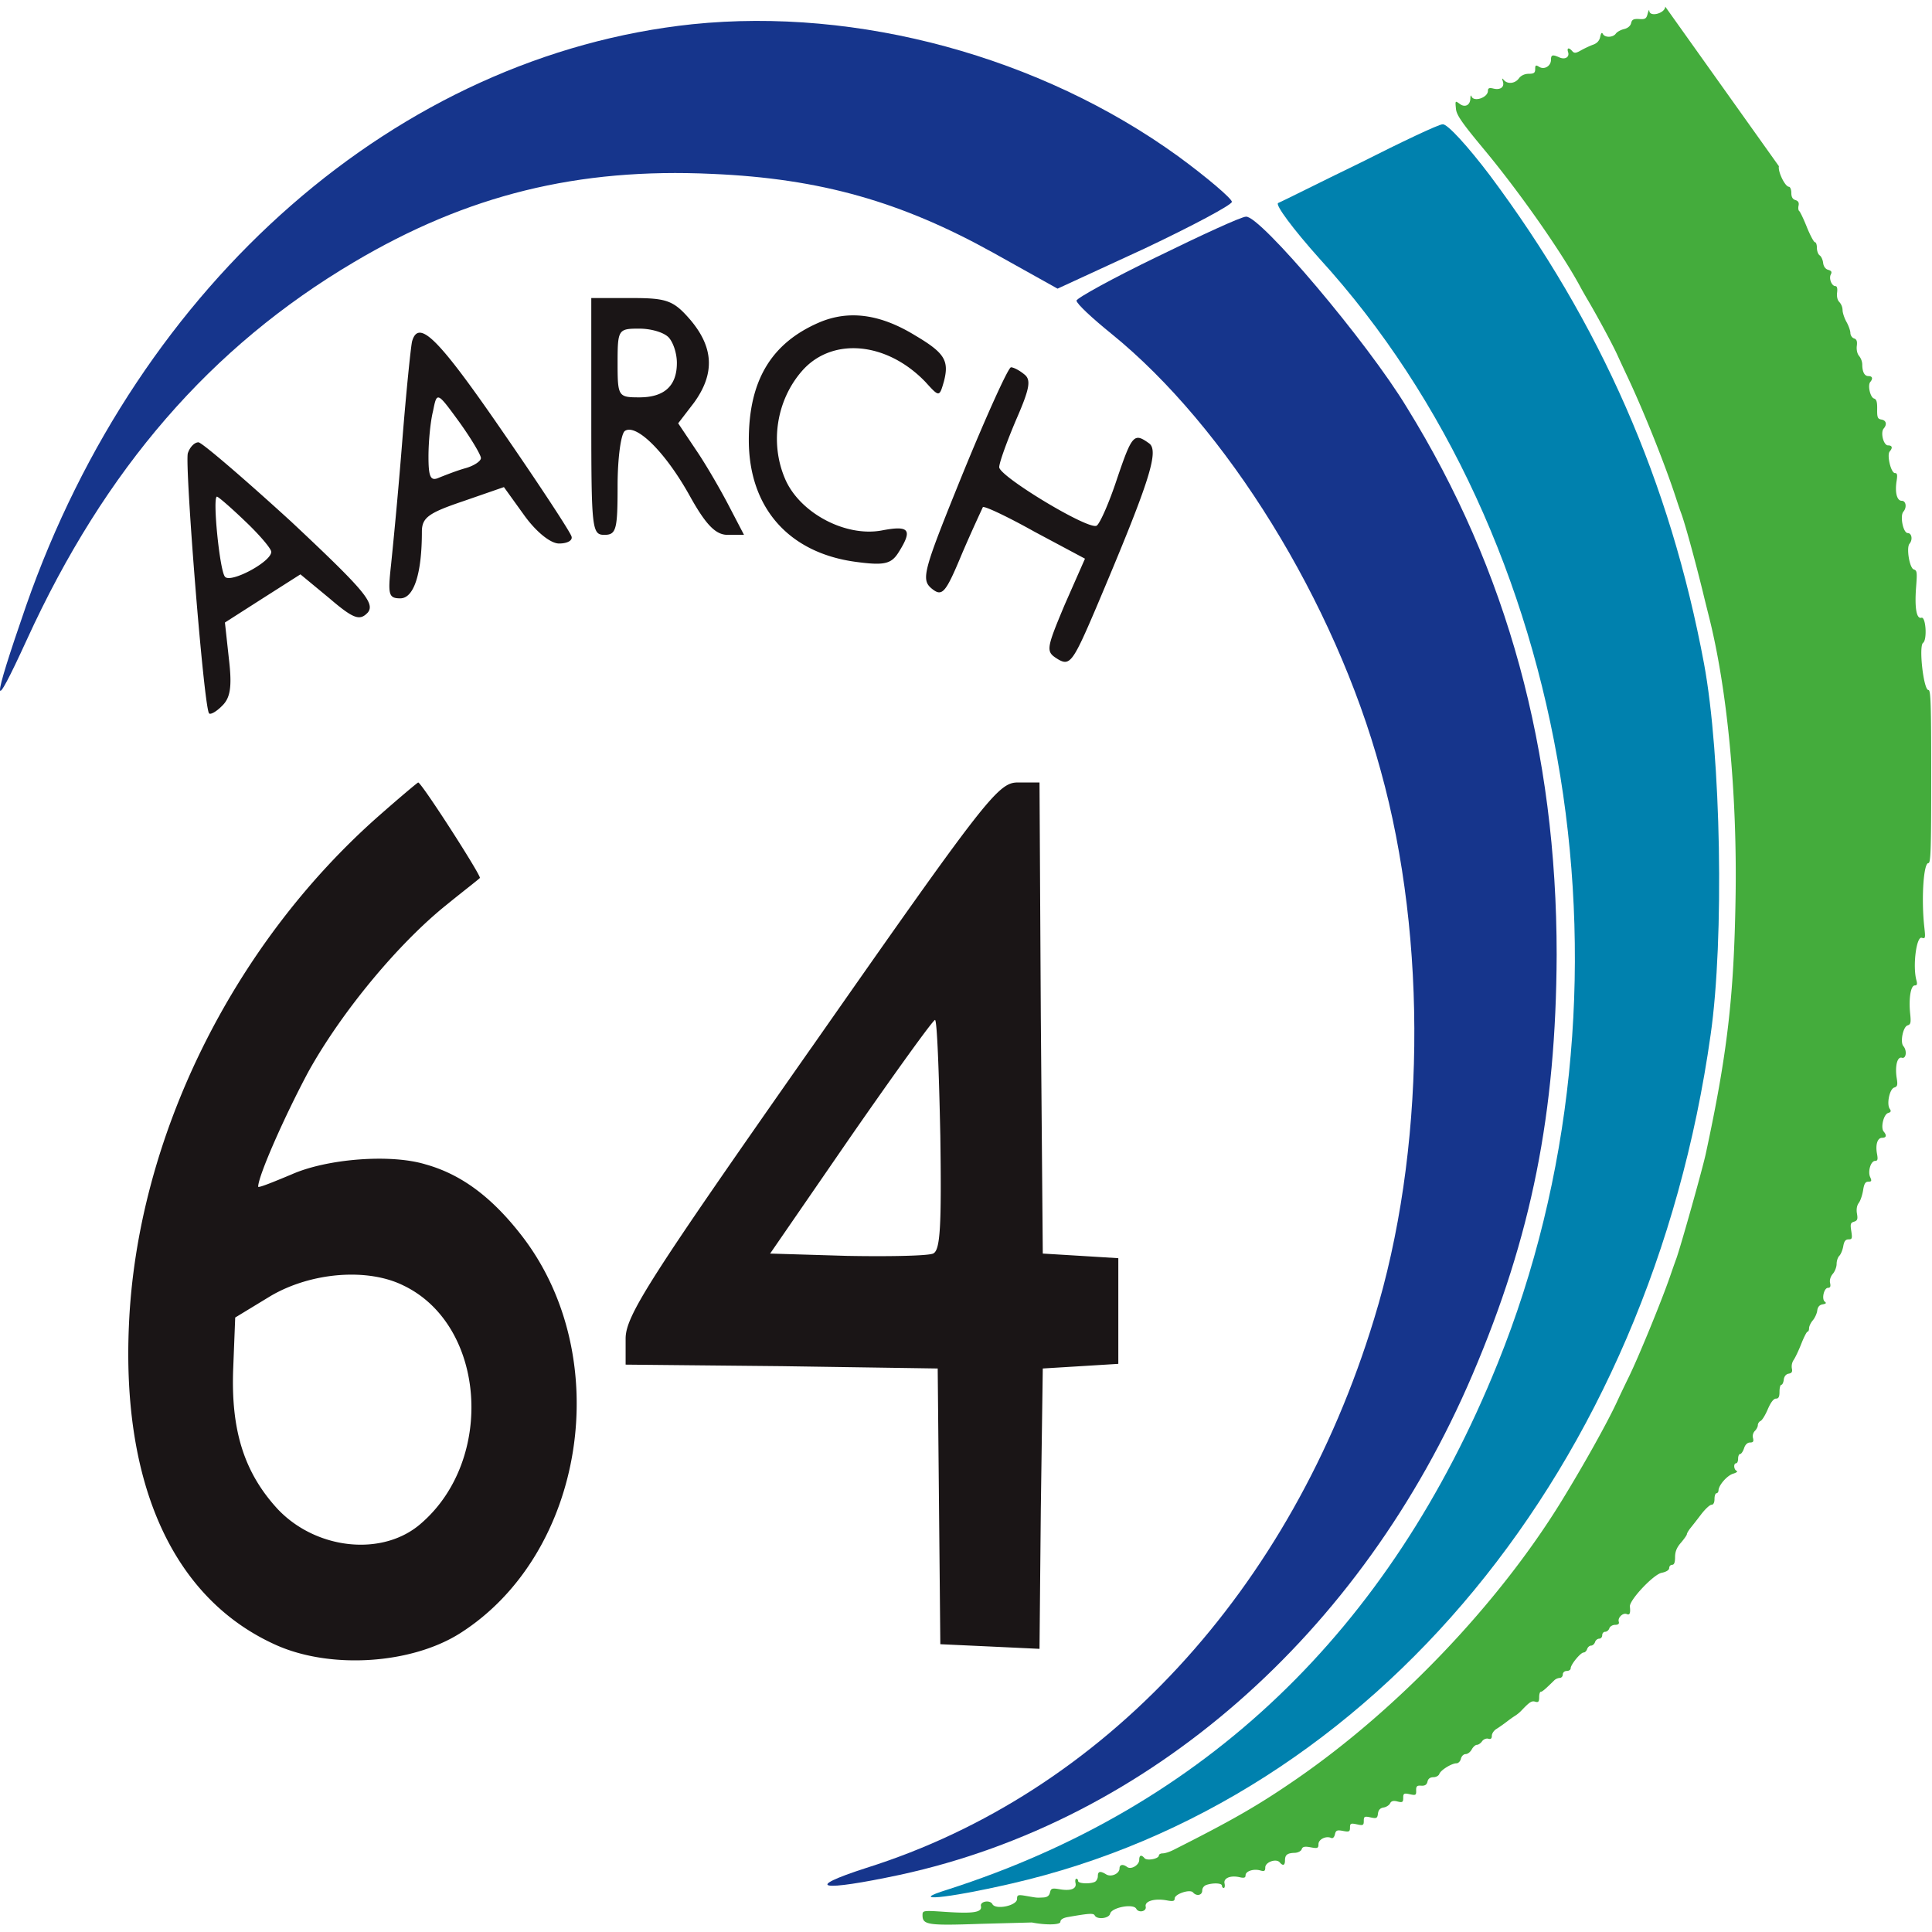 <svg xmlns="http://www.w3.org/2000/svg" viewBox="0 0 128 128">
    <defs>
        <clipPath id="a">
            <path d="M60 1h67.676v126.621H60zm0 0" />
        </clipPath>
    </defs>
    <path fill="#16358c" fill-rule="evenodd"
        d="M45.876 1.604C26.396 3.66 9.223 18.664 1.727 40.138c-2.31 6.678-2.31 7.398.043 2.262 5.187-11.356 12.203-19.423 21.664-25.024 7.535-4.47 14.86-6.268 23.748-5.855 7.193.307 12.553 1.85 18.654 5.242l4.23 2.361 5.796-2.672c3.137-1.487 5.753-2.877 5.753-3.081 0-.205-1.613-1.594-3.577-3.03-9.107-6.58-21.18-9.866-32.162-8.737Zm0 0" />
    <path fill="#0081ae" fill-rule="evenodd"
        d="M90.107 10.793c-2.735 1.327-5.167 2.554-5.426 2.657-.221.101.996 1.738 2.734 3.679 16.887 18.507 21.75 48.615 11.807 73.206-7.162 17.74-19.405 29.392-36.464 34.863-2.65.818-.177.613 4.253-.406 24.05-5.521 42.284-27.606 46.322-56.234.909-6.34.692-18.507-.437-24.591-2.255-12.062-6.859-22.54-14.195-32.359-1.431-1.889-2.82-3.424-3.124-3.373-.263 0-2.735 1.177-5.47 2.559zm0 0" />
    <path fill="#16358c" fill-rule="evenodd"
        d="M76.672 17.007c-2.958 1.428-5.35 2.754-5.35 2.908 0 .205 1.046 1.173 2.305 2.192 7.618 6.17 14.796 17.748 17.841 28.92 3.133 11.27 2.96 25.346-.432 36.36-5.485 18.004-17.929 31.42-33.637 36.366-4.267 1.377-3.047 1.582 2.219.46C76.109 120.64 90.206 108.3 97.561 91.06c3.919-9.177 5.529-17.338 5.572-27.794 0-13.513-3.266-25.5-9.92-36.263-2.613-4.332-9.748-12.75-10.665-12.648-.303 0-2.96 1.224-5.876 2.653zm0 0" />
    <path fill="#1a1516" fill-rule="evenodd"
        d="M39.175 27.593c0 7.488.043 7.842.869 7.842.787 0 .873-.354.873-3.239 0-1.821.217-3.443.48-3.643.74-.508 2.66 1.365 4.274 4.25 1.09 1.974 1.747 2.632 2.531 2.632h1.09l-1.003-1.924c-.524-1.011-1.484-2.68-2.138-3.644l-1.22-1.822 1.048-1.365c1.392-1.924 1.305-3.645-.222-5.466-1.132-1.315-1.57-1.468-3.923-1.468h-2.66zm5.147-5.215c.303.355.523 1.063.523 1.668 0 1.52-.83 2.28-2.488 2.28-1.396 0-1.44-.051-1.44-2.28 0-2.223.044-2.273 1.441-2.273.783 0 1.656.252 1.964.605zm9.979-1.026c-3.199 1.369-4.69 3.852-4.69 7.807 0 4.463 2.629 7.457 7.06 8.062 1.884.256 2.365.155 2.848-.605.964-1.523.744-1.827-1.098-1.472-2.455.456-5.524-1.216-6.441-3.499-.968-2.333-.528-5.123 1.137-7.047 1.972-2.282 5.611-1.98 8.196.708.921 1.015.921 1.015 1.228-.05.351-1.37.044-1.878-1.928-3.043-2.322-1.42-4.384-1.672-6.312-.861zm-26.999 1.263c-.086.362-.394 3.372-.654 6.646a367.625 367.625 0 0 1-.739 8.15c-.217 1.971-.173 2.231.61 2.231.912 0 1.432-1.661 1.432-4.412 0-.936.437-1.246 2.74-2.025l2.695-.934 1.346 1.87c.783 1.09 1.739 1.868 2.306 1.868.562 0 .913-.208.826-.467-.09-.312-2.133-3.428-4.608-7.01-4.219-6.127-5.52-7.424-5.954-5.918zm4.56 7.737c0 .203-.476.519-1.042.672-.563.157-1.346.468-1.74.625-.562.256-.692-.054-.692-1.404 0-.984.13-2.334.302-3.011.26-1.299.26-1.299 1.74.728.783 1.09 1.433 2.18 1.433 2.389zm31.95.959c-2.644 6.518-2.817 7.076-2.081 7.686.693.563.913.307 1.994-2.29.697-1.63 1.347-3.002 1.39-3.105.087-.103 1.605.61 3.428 1.629l3.34 1.783-1.345 3.052c-1.259 3.007-1.259 3.106-.433 3.617.779.457.995.154 2.515-3.411 3.47-8.197 4.21-10.39 3.513-10.897-.995-.713-1.125-.61-2.125 2.342-.519 1.577-1.128 2.955-1.345 3.105-.477.357-6.462-3.26-6.462-3.869 0-.307.52-1.731 1.126-3.156.912-2.09.999-2.648.52-3.006-.304-.252-.694-.456-.867-.456-.173 0-1.606 3.155-3.167 6.976zm-51.366-1.287c-.22.72 1.055 16.827 1.405 17.237.087.106.48-.103.878-.512.524-.515.657-1.236.437-3.09l-.264-2.415 2.498-1.598 2.504-1.594 1.928 1.594c1.622 1.39 2.015 1.491 2.542.929.483-.619-.263-1.496-5.088-6.021-3.156-2.881-5.918-5.249-6.139-5.249-.26 0-.567.31-.701.72zm3.818 4.53c.92.873 1.708 1.798 1.708 2.007 0 .668-2.72 2.109-3.07 1.645-.35-.41-.834-5.301-.528-5.301.09 0 .922.72 1.89 1.649zm8.795 19.534C15.366 62.655 9.066 75.456 8.542 87.801c-.475 10.66 3 18.208 9.823 21.219 3.608 1.577 8.909 1.224 12.125-.818 8.255-5.254 10.297-18.21 4.127-26.269-1.999-2.6-4.04-4.127-6.43-4.792-2.35-.713-6.564-.359-8.865.665-1.216.508-2.217.917-2.217.814 0-.715 1.783-4.742 3.345-7.65 2.216-3.979 5.954-8.469 9.127-11.018 1.128-.917 2.129-1.685 2.215-1.784.13-.101-3.868-6.326-4.085-6.326-.043 0-1.259 1.022-2.648 2.246zM26.795 85.2c5.39 2.652 5.997 11.475 1.128 15.709-2.519 2.243-6.95 1.783-9.515-.917-2.215-2.4-3.128-5.202-2.955-9.385l.13-3.317 2.35-1.429c2.691-1.578 6.473-1.885 8.862-.66zm26.97-15.8C43.059 84.676 41.449 87.164 41.449 88.686v1.724l10.359.102 10.317.154.174 18.267 3.309.153 3.262.154.087-9.287.13-9.287 2.526-.154 2.478-.153v-7.001l-2.478-.153-2.526-.153-.13-15.631-.087-15.58h-1.437c-1.305 0-2.132 1.067-13.666 17.56zm8.533 5.785c.086 6.091 0 7.666-.48 7.867-.346.153-2.916.204-5.703.153l-5.092-.153 5.313-7.714c2.959-4.262 5.481-7.764 5.611-7.764.134 0 .264 3.451.35 7.61zm0 0" />
    <g clip-path="url(#a)" transform="translate(-.296 -.619) scale(1.007)">
        <path fill="#44ac3c" fill-rule="evenodd"
            d="M109.852 1.047c0 .441-1.02.715-1.047.281-.008-.105-.055-.02-.11.192-.078.32-.16.375-.554.347-.364-.023-.477.031-.532.266-.039.183-.218.336-.464.394-.22.051-.465.188-.543.301-.188.262-.72.274-.852.02-.066-.125-.125-.063-.176.191-.047.246-.207.422-.457.512-.21.074-.574.246-.805.375-.328.191-.449.203-.574.054-.222-.257-.37-.23-.277.06.11.331-.195.519-.574.35-.453-.202-.551-.171-.551.16 0 .41-.441.673-.777.462-.223-.137-.262-.117-.262.148 0 .246-.082.309-.422.309-.266 0-.512.113-.648.3-.25.344-.739.399-.985.118-.129-.153-.144-.137-.07.09.117.367-.168.578-.629.464-.266-.066-.356-.027-.356.149 0 .45-.94.762-1.082.36-.035-.106-.07-.036-.074.155-.011.422-.347.598-.676.36-.328-.238-.324-.238-.27.32.04.402.403.926 1.853 2.668 2.355 2.832 5.136 6.809 6.343 9.063.106.199.348.62.535.937.621 1.059 1.559 2.8 1.887 3.516.176.39.469 1.015.645 1.39 1.09 2.305 2.527 5.899 3.246 8.125.11.336.25.746.312.91.239.637.899 3.036 1.422 5.165.14.586.313 1.27.375 1.52 1.23 4.816 1.89 11.718 1.777 18.6-.105 6.512-.543 10.27-1.96 16.844-.22 1.02-1.66 6.141-1.946 6.922-.094.25-.273.766-.402 1.14-.563 1.63-2.063 5.286-2.707 6.606-.246.5-.602 1.246-.79 1.657-.64 1.382-2.187 4.152-3.648 6.53-4.156 6.759-10.742 13.665-17.441 18.286-2.492 1.719-4.18 2.691-8.11 4.672-.234.117-.538.215-.68.215-.14 0-.257.062-.257.136 0 .223-.781.372-.945.18-.211-.246-.348-.203-.348.113 0 .344-.535.66-.793.47-.277-.208-.504-.169-.504.09 0 .35-.554.597-.883.39-.386-.239-.543-.203-.543.12 0 .16-.093.329-.207.38-.328.148-1.09.11-1.09-.059 0-.082-.054-.152-.117-.152-.066 0-.09.133-.054.289.086.379-.32.531-1.055.402-.488-.082-.563-.058-.625.215-.047.215-.184.316-.438.328-.46.024-.386.027-1.113-.098-.558-.097-.617-.078-.617.196 0 .441-1.41.734-1.621.34-.156-.297-.824-.184-.754.129.09.41-.484.503-2.316.382-1.496-.101-1.528-.097-1.528.22 0 .636.36.687 3.817.566l3.375-.09c.945.183 1.879.16 1.879-.043 0-.145.175-.258.488-.313 1.426-.25 1.691-.265 1.773-.105.153.289.942.199 1.012-.117.094-.41 1.527-.684 1.719-.325.156.297.695.176.62-.144-.077-.36.59-.555 1.395-.406.403.078.512.046.512-.125 0-.297 1.012-.633 1.207-.399.23.27.606.192.606-.125 0-.168.12-.324.293-.375.453-.144 1.004-.113 1.004.055 0 .082.054.152.117.152.066 0 .09-.137.054-.297-.082-.355.395-.55 1-.41.286.067.383.035.383-.129 0-.273.535-.445.973-.316.262.074.324.039.324-.2 0-.351.719-.605.95-.335.21.254.347.203.347-.125 0-.368.152-.485.644-.5.207-.008.415-.114.454-.235.054-.172.199-.203.59-.129.456.086.515.063.515-.207 0-.316.492-.562.832-.41.11.05.207-.043.25-.234.059-.266.14-.301.531-.227.403.078.461.051.461-.222 0-.274.055-.297.453-.211.407.09.454.066.454-.227 0-.293.05-.316.445-.23.394.086.45.058.488-.25.027-.235.145-.364.363-.399.18-.027.375-.152.434-.273.074-.157.223-.196.484-.125.329.082.38.05.38-.239 0-.293.05-.32.433-.238.387.086.43.063.418-.246-.008-.281.055-.34.336-.316.242.015.363-.063.41-.266.039-.191.176-.293.387-.293.175 0 .351-.098.39-.21.082-.25.809-.704 1.13-.704.124 0 .253-.133.292-.3.04-.169.176-.305.309-.305s.312-.137.402-.305c.09-.168.242-.305.34-.305.098 0 .254-.105.344-.238.093-.129.277-.203.406-.164.16.05.234-.012.234-.192 0-.148.133-.347.293-.445.16-.098.465-.312.68-.476.215-.168.473-.348.574-.407a2.27 2.27 0 0 0 .41-.343c.535-.563.668-.645.907-.57.195.058.25-.005.25-.29 0-.203.046-.367.109-.367.098 0 .289-.164.887-.754a.607.607 0 0 1 .36-.156c.108 0 .198-.102.198-.227 0-.129.114-.23.258-.23.145 0 .262-.078.262-.18 0-.242.652-1.035.851-1.035.086 0 .192-.102.23-.227.044-.125.157-.226.259-.226.101 0 .218-.102.261-.23.04-.126.164-.227.274-.227.11 0 .199-.102.199-.227s.086-.226.195-.226c.11 0 .235-.106.274-.23.043-.126.215-.227.383-.227.203 0 .28-.07.238-.204-.086-.269.277-.613.527-.503.192.086.254-.063.203-.493-.05-.414 1.547-2.113 2.086-2.222.305-.059.5-.184.5-.313 0-.117.086-.215.196-.215.132 0 .191-.156.191-.504 0-.363.113-.636.387-.949.21-.246.386-.496.39-.558 0-.063.106-.239.227-.395.125-.152.445-.562.71-.91.266-.348.571-.633.68-.633.126 0 .2-.137.2-.379 0-.207.058-.379.129-.379.07 0 .132-.086.136-.191.008-.34.57-.98.965-1.098.215-.062.317-.144.227-.183-.192-.086-.219-.5-.031-.5.07 0 .128-.137.128-.305 0-.168.059-.305.133-.305.074 0 .188-.172.258-.379.074-.238.223-.378.395-.378.203 0 .25-.07.195-.286a.503.503 0 0 1 .117-.472c.11-.106.2-.278.2-.383 0-.11.081-.23.179-.277.102-.043.316-.391.477-.774.191-.445.382-.695.535-.695.175 0 .234-.117.234-.453 0-.254.055-.457.121-.457.067 0 .14-.153.16-.344.028-.211.149-.36.32-.387.208-.035.262-.125.212-.347a.791.791 0 0 1 .12-.56c.102-.144.329-.62.5-1.058.173-.437.356-.797.41-.797.056 0 .102-.101.102-.23 0-.125.11-.36.246-.516.137-.164.27-.453.293-.648.032-.238.145-.371.356-.406.219-.035.262-.086.144-.172-.23-.168-.058-.914.207-.914.149 0 .188-.094.137-.317-.043-.195.028-.425.18-.605.14-.16.25-.453.25-.652 0-.2.082-.442.18-.536.097-.097.214-.379.257-.625.055-.328.149-.453.344-.453.238 0 .258-.062.184-.543-.074-.465-.051-.55.18-.62.222-.071.257-.165.195-.528-.051-.285-.008-.535.117-.707.11-.14.234-.516.285-.828.067-.434.149-.57.344-.57.215 0 .234-.051.125-.294-.176-.379.039-1.074.324-1.074.164 0 .191-.097.125-.453-.117-.61.027-1.066.332-1.066.281 0 .32-.157.106-.41-.215-.254-.008-1.13.289-1.22.187-.058.214-.124.109-.277-.219-.308-.012-1.304.293-1.398.21-.066.238-.164.168-.602-.129-.8.031-1.453.336-1.359.281.086.355-.469.098-.766-.223-.261-.02-1.273.277-1.363.21-.066.234-.18.168-.805-.098-.976.043-1.824.305-1.824.152 0 .18-.082.109-.34-.254-.918-.004-2.906.351-2.796.239.074.25.027.168-.708-.203-1.824-.054-4.203.266-4.203.16 0 .188-.84.188-5.695 0-4.84-.028-5.695-.184-5.695-.32 0-.645-2.887-.352-3.102.282-.203.184-1.738-.105-1.652-.332.101-.461-.668-.348-2.078.07-.918.055-1.035-.16-1.102-.277-.086-.5-1.433-.277-1.691.222-.262.148-.7-.117-.7-.301 0-.528-1.128-.286-1.41.239-.28.172-.715-.113-.715-.312 0-.453-.546-.336-1.292.067-.415.043-.532-.11-.532-.257 0-.542-1.183-.343-1.418.211-.246.168-.402-.11-.402-.296 0-.511-.844-.284-1.11.234-.273.164-.538-.149-.59-.25-.042-.289-.136-.281-.683.008-.473-.043-.652-.207-.7-.25-.077-.43-.866-.246-1.089.191-.226.14-.387-.125-.387-.258 0-.403-.277-.403-.78a.973.973 0 0 0-.207-.544c-.125-.144-.183-.41-.152-.664.04-.308-.012-.437-.184-.492-.128-.04-.234-.2-.238-.352 0-.152-.117-.484-.258-.734-.14-.25-.257-.602-.257-.781a.827.827 0 0 0-.207-.52c-.13-.125-.184-.36-.153-.629.035-.277-.004-.425-.113-.425-.242 0-.442-.504-.3-.766.085-.164.042-.242-.173-.305-.18-.05-.304-.219-.332-.453-.023-.207-.125-.43-.226-.496-.102-.066-.184-.29-.184-.492 0-.207-.055-.375-.129-.375-.07 0-.308-.442-.527-.98-.215-.544-.446-1.02-.504-1.067-.063-.043-.082-.203-.047-.36.043-.195-.02-.308-.207-.367-.184-.054-.27-.203-.27-.476 0-.215-.074-.395-.16-.399-.254-.011-.734-1-.656-1.351" />
    </g>
</svg>